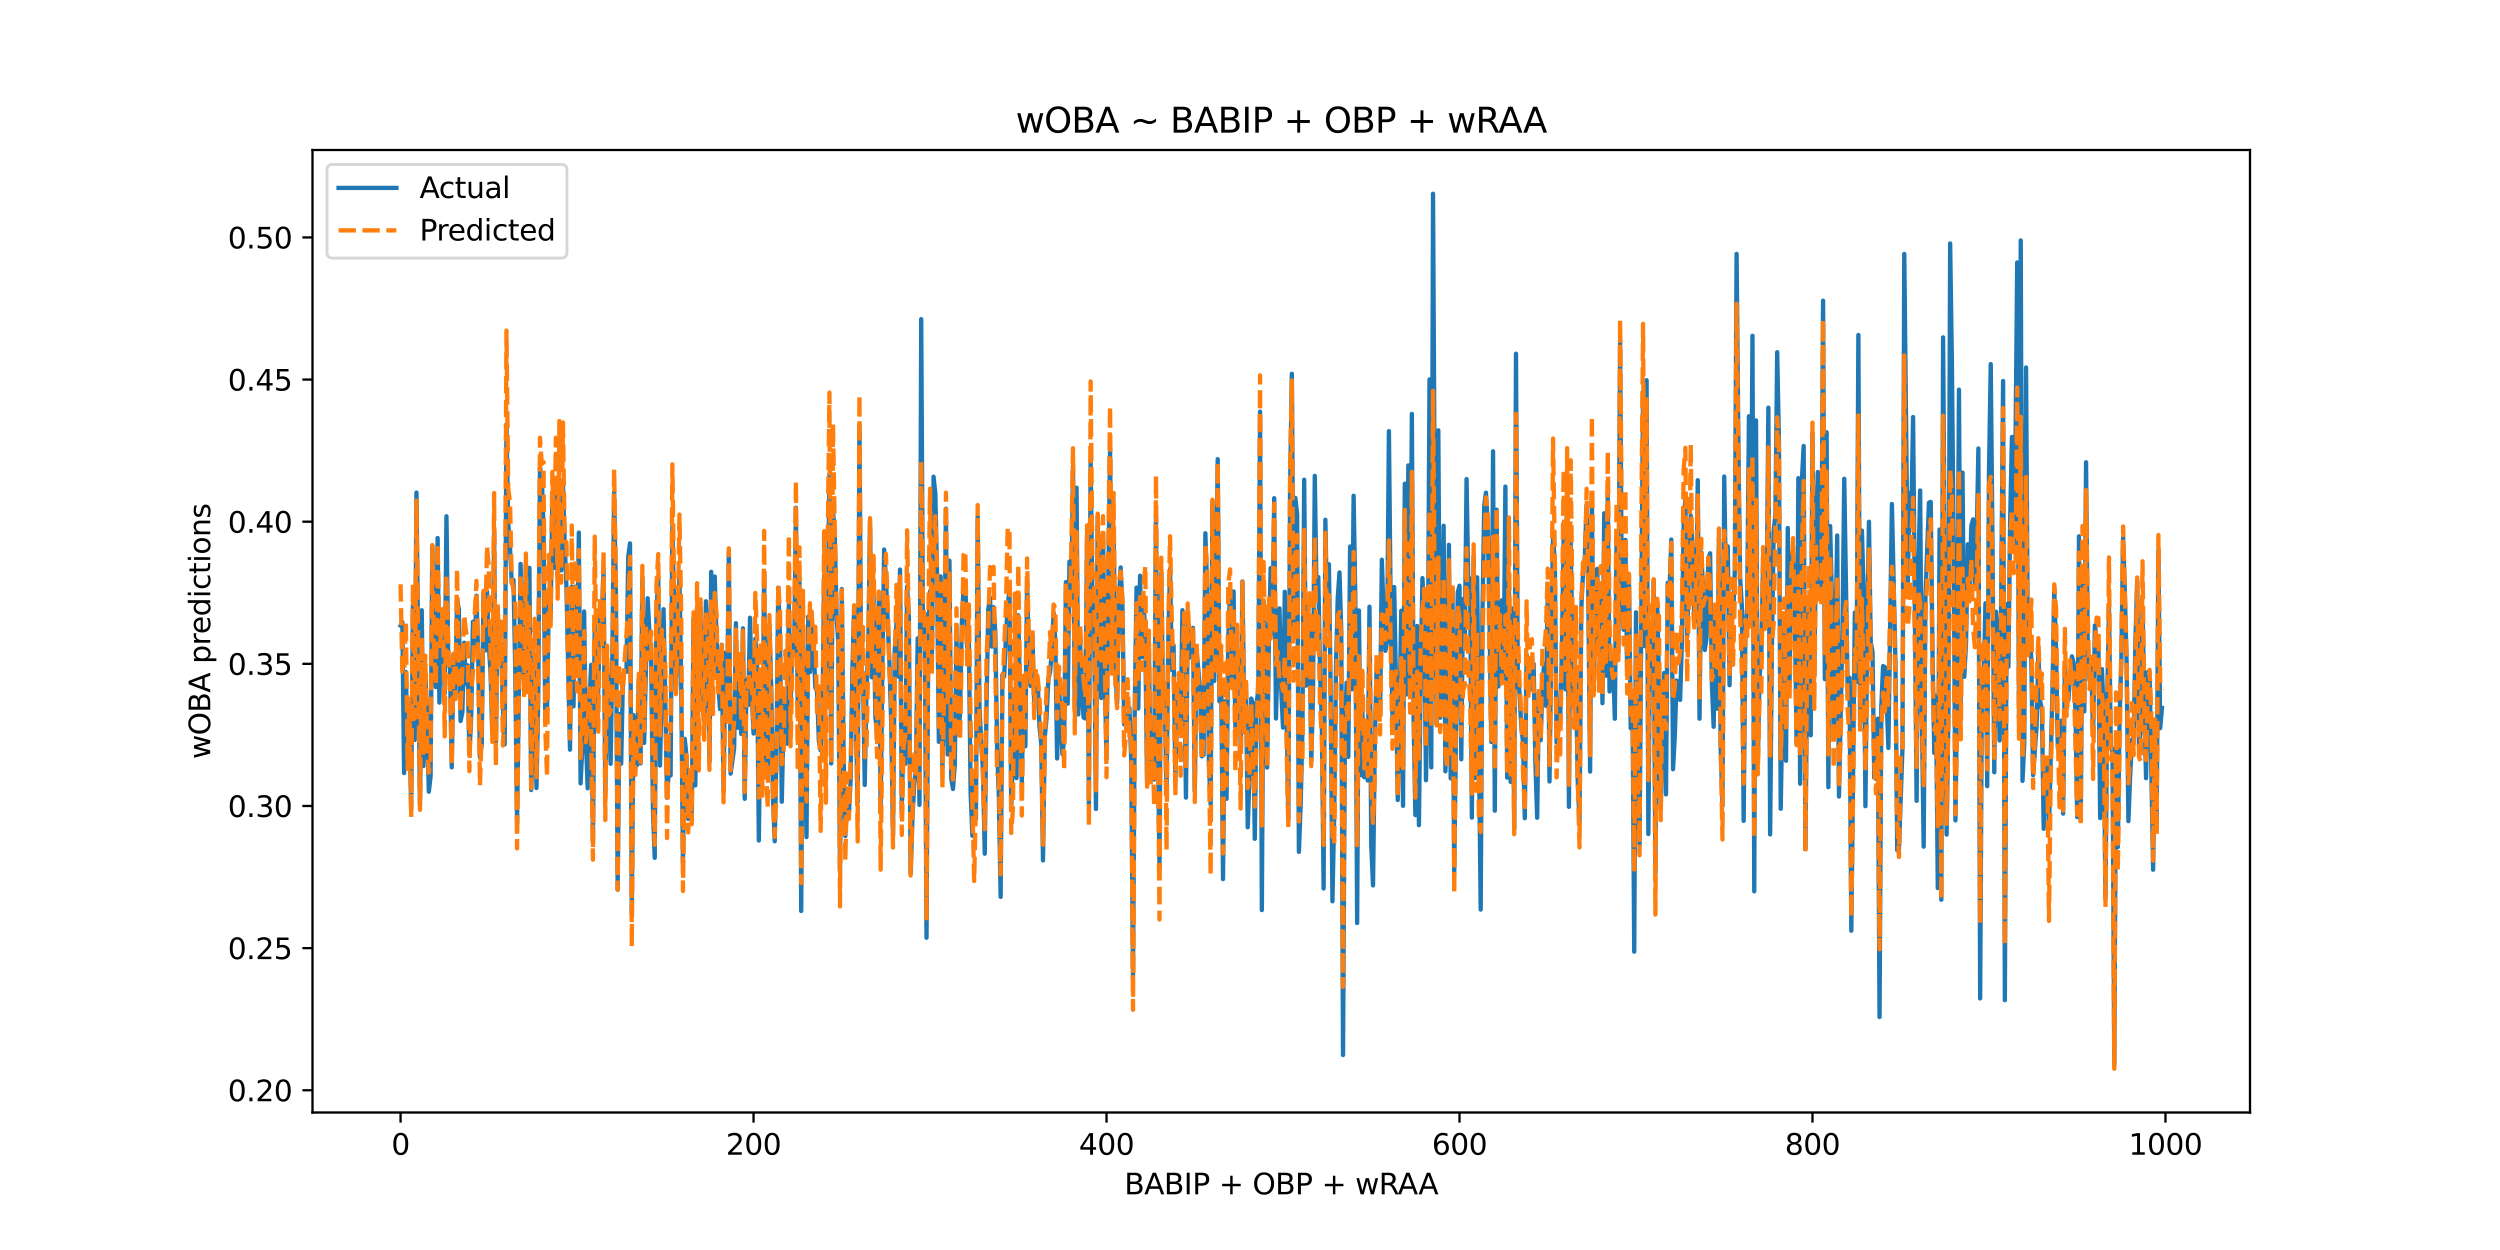 <?xml version="1.0" encoding="utf-8" standalone="no"?>
<!DOCTYPE svg PUBLIC "-//W3C//DTD SVG 1.1//EN"
  "http://www.w3.org/Graphics/SVG/1.1/DTD/svg11.dtd">
<svg xmlns:xlink="http://www.w3.org/1999/xlink" width="864pt" height="432pt" viewBox="0 0 864 432" xmlns="http://www.w3.org/2000/svg" version="1.1">
 <defs>
  <style type="text/css">*{stroke-linejoin: round; stroke-linecap: butt}</style>
 </defs>
 <g id="figure_1">
  <g id="patch_1">
   <path d="M 0 432 
L 864 432 
L 864 0 
L 0 0 
z
" style="fill: #ffffff"/>
  </g>
  <g id="axes_1">
   <g id="patch_2">
    <path d="M 108 384.48 
L 777.6 384.48 
L 777.6 51.84 
L 108 51.84 
z
" style="fill: #ffffff"/>
   </g>
   <g id="PolyCollection_1"/>
   <g id="PolyCollection_2"/>
   <g id="matplotlib.axis_1">
    <g id="xtick_1">
     <g id="line2d_1">
      <defs>
       <path id="m6c27f991ae" d="M 0 0 
L 0 3.5 
" style="stroke: #000000; stroke-width: 0.8"/>
      </defs>
      <g>
       <use xlink:href="#m6c27f991ae" x="138.436" y="384.48" style="stroke: #000000; stroke-width: 0.8"/>
      </g>
     </g>
     <g id="text_1">
      <!-- 0 -->
      <g transform="translate(135.255 399.078) scale(0.1 -0.1)">
       <defs>
        <path id="DejaVuSans-30" d="M 2034 4250 
Q 1547 4250 1301 3770 
Q 1056 3291 1056 2328 
Q 1056 1369 1301 889 
Q 1547 409 2034 409 
Q 2525 409 2770 889 
Q 3016 1369 3016 2328 
Q 3016 3291 2770 3770 
Q 2525 4250 2034 4250 
z
M 2034 4750 
Q 2819 4750 3233 4129 
Q 3647 3509 3647 2328 
Q 3647 1150 3233 529 
Q 2819 -91 2034 -91 
Q 1250 -91 836 529 
Q 422 1150 422 2328 
Q 422 3509 836 4129 
Q 1250 4750 2034 4750 
z
" transform="scale(0.016)"/>
       </defs>
       <use xlink:href="#DejaVuSans-30"/>
      </g>
     </g>
    </g>
    <g id="xtick_2">
     <g id="line2d_2">
      <g>
       <use xlink:href="#m6c27f991ae" x="260.426" y="384.48" style="stroke: #000000; stroke-width: 0.8"/>
      </g>
     </g>
     <g id="text_2">
      <!-- 200 -->
      <g transform="translate(250.882 399.078) scale(0.1 -0.1)">
       <defs>
        <path id="DejaVuSans-32" d="M 1228 531 
L 3431 531 
L 3431 0 
L 469 0 
L 469 531 
Q 828 903 1448 1529 
Q 2069 2156 2228 2338 
Q 2531 2678 2651 2914 
Q 2772 3150 2772 3378 
Q 2772 3750 2511 3984 
Q 2250 4219 1831 4219 
Q 1534 4219 1204 4116 
Q 875 4013 500 3803 
L 500 4441 
Q 881 4594 1212 4672 
Q 1544 4750 1819 4750 
Q 2544 4750 2975 4387 
Q 3406 4025 3406 3419 
Q 3406 3131 3298 2873 
Q 3191 2616 2906 2266 
Q 2828 2175 2409 1742 
Q 1991 1309 1228 531 
z
" transform="scale(0.016)"/>
       </defs>
       <use xlink:href="#DejaVuSans-32"/>
       <use xlink:href="#DejaVuSans-30" x="63.623"/>
       <use xlink:href="#DejaVuSans-30" x="127.246"/>
      </g>
     </g>
    </g>
    <g id="xtick_3">
     <g id="line2d_3">
      <g>
       <use xlink:href="#m6c27f991ae" x="382.415" y="384.48" style="stroke: #000000; stroke-width: 0.8"/>
      </g>
     </g>
     <g id="text_3">
      <!-- 400 -->
      <g transform="translate(372.871 399.078) scale(0.1 -0.1)">
       <defs>
        <path id="DejaVuSans-34" d="M 2419 4116 
L 825 1625 
L 2419 1625 
L 2419 4116 
z
M 2253 4666 
L 3047 4666 
L 3047 1625 
L 3713 1625 
L 3713 1100 
L 3047 1100 
L 3047 0 
L 2419 0 
L 2419 1100 
L 313 1100 
L 313 1709 
L 2253 4666 
z
" transform="scale(0.016)"/>
       </defs>
       <use xlink:href="#DejaVuSans-34"/>
       <use xlink:href="#DejaVuSans-30" x="63.623"/>
       <use xlink:href="#DejaVuSans-30" x="127.246"/>
      </g>
     </g>
    </g>
    <g id="xtick_4">
     <g id="line2d_4">
      <g>
       <use xlink:href="#m6c27f991ae" x="504.405" y="384.48" style="stroke: #000000; stroke-width: 0.8"/>
      </g>
     </g>
     <g id="text_4">
      <!-- 600 -->
      <g transform="translate(494.861 399.078) scale(0.1 -0.1)">
       <defs>
        <path id="DejaVuSans-36" d="M 2113 2584 
Q 1688 2584 1439 2293 
Q 1191 2003 1191 1497 
Q 1191 994 1439 701 
Q 1688 409 2113 409 
Q 2538 409 2786 701 
Q 3034 994 3034 1497 
Q 3034 2003 2786 2293 
Q 2538 2584 2113 2584 
z
M 3366 4563 
L 3366 3988 
Q 3128 4100 2886 4159 
Q 2644 4219 2406 4219 
Q 1781 4219 1451 3797 
Q 1122 3375 1075 2522 
Q 1259 2794 1537 2939 
Q 1816 3084 2150 3084 
Q 2853 3084 3261 2657 
Q 3669 2231 3669 1497 
Q 3669 778 3244 343 
Q 2819 -91 2113 -91 
Q 1303 -91 875 529 
Q 447 1150 447 2328 
Q 447 3434 972 4092 
Q 1497 4750 2381 4750 
Q 2619 4750 2861 4703 
Q 3103 4656 3366 4563 
z
" transform="scale(0.016)"/>
       </defs>
       <use xlink:href="#DejaVuSans-36"/>
       <use xlink:href="#DejaVuSans-30" x="63.623"/>
       <use xlink:href="#DejaVuSans-30" x="127.246"/>
      </g>
     </g>
    </g>
    <g id="xtick_5">
     <g id="line2d_5">
      <g>
       <use xlink:href="#m6c27f991ae" x="626.394" y="384.48" style="stroke: #000000; stroke-width: 0.8"/>
      </g>
     </g>
     <g id="text_5">
      <!-- 800 -->
      <g transform="translate(616.85 399.078) scale(0.1 -0.1)">
       <defs>
        <path id="DejaVuSans-38" d="M 2034 2216 
Q 1584 2216 1326 1975 
Q 1069 1734 1069 1313 
Q 1069 891 1326 650 
Q 1584 409 2034 409 
Q 2484 409 2743 651 
Q 3003 894 3003 1313 
Q 3003 1734 2745 1975 
Q 2488 2216 2034 2216 
z
M 1403 2484 
Q 997 2584 770 2862 
Q 544 3141 544 3541 
Q 544 4100 942 4425 
Q 1341 4750 2034 4750 
Q 2731 4750 3128 4425 
Q 3525 4100 3525 3541 
Q 3525 3141 3298 2862 
Q 3072 2584 2669 2484 
Q 3125 2378 3379 2068 
Q 3634 1759 3634 1313 
Q 3634 634 3220 271 
Q 2806 -91 2034 -91 
Q 1263 -91 848 271 
Q 434 634 434 1313 
Q 434 1759 690 2068 
Q 947 2378 1403 2484 
z
M 1172 3481 
Q 1172 3119 1398 2916 
Q 1625 2713 2034 2713 
Q 2441 2713 2670 2916 
Q 2900 3119 2900 3481 
Q 2900 3844 2670 4047 
Q 2441 4250 2034 4250 
Q 1625 4250 1398 4047 
Q 1172 3844 1172 3481 
z
" transform="scale(0.016)"/>
       </defs>
       <use xlink:href="#DejaVuSans-38"/>
       <use xlink:href="#DejaVuSans-30" x="63.623"/>
       <use xlink:href="#DejaVuSans-30" x="127.246"/>
      </g>
     </g>
    </g>
    <g id="xtick_6">
     <g id="line2d_6">
      <g>
       <use xlink:href="#m6c27f991ae" x="748.384" y="384.48" style="stroke: #000000; stroke-width: 0.8"/>
      </g>
     </g>
     <g id="text_6">
      <!-- 1000 -->
      <g transform="translate(735.659 399.078) scale(0.1 -0.1)">
       <defs>
        <path id="DejaVuSans-31" d="M 794 531 
L 1825 531 
L 1825 4091 
L 703 3866 
L 703 4441 
L 1819 4666 
L 2450 4666 
L 2450 531 
L 3481 531 
L 3481 0 
L 794 0 
L 794 531 
z
" transform="scale(0.016)"/>
       </defs>
       <use xlink:href="#DejaVuSans-31"/>
       <use xlink:href="#DejaVuSans-30" x="63.623"/>
       <use xlink:href="#DejaVuSans-30" x="127.246"/>
       <use xlink:href="#DejaVuSans-30" x="190.869"/>
      </g>
     </g>
    </g>
    <g id="text_7">
     <!-- BABIP + OBP + wRAA -->
     <g transform="translate(388.57 412.757) scale(0.1 -0.1)">
      <defs>
       <path id="DejaVuSans-42" d="M 1259 2228 
L 1259 519 
L 2272 519 
Q 2781 519 3026 730 
Q 3272 941 3272 1375 
Q 3272 1813 3026 2020 
Q 2781 2228 2272 2228 
L 1259 2228 
z
M 1259 4147 
L 1259 2741 
L 2194 2741 
Q 2656 2741 2882 2914 
Q 3109 3088 3109 3444 
Q 3109 3797 2882 3972 
Q 2656 4147 2194 4147 
L 1259 4147 
z
M 628 4666 
L 2241 4666 
Q 2963 4666 3353 4366 
Q 3744 4066 3744 3513 
Q 3744 3084 3544 2831 
Q 3344 2578 2956 2516 
Q 3422 2416 3680 2098 
Q 3938 1781 3938 1306 
Q 3938 681 3513 340 
Q 3088 0 2303 0 
L 628 0 
L 628 4666 
z
" transform="scale(0.016)"/>
       <path id="DejaVuSans-41" d="M 2188 4044 
L 1331 1722 
L 3047 1722 
L 2188 4044 
z
M 1831 4666 
L 2547 4666 
L 4325 0 
L 3669 0 
L 3244 1197 
L 1141 1197 
L 716 0 
L 50 0 
L 1831 4666 
z
" transform="scale(0.016)"/>
       <path id="DejaVuSans-49" d="M 628 4666 
L 1259 4666 
L 1259 0 
L 628 0 
L 628 4666 
z
" transform="scale(0.016)"/>
       <path id="DejaVuSans-50" d="M 1259 4147 
L 1259 2394 
L 2053 2394 
Q 2494 2394 2734 2622 
Q 2975 2850 2975 3272 
Q 2975 3691 2734 3919 
Q 2494 4147 2053 4147 
L 1259 4147 
z
M 628 4666 
L 2053 4666 
Q 2838 4666 3239 4311 
Q 3641 3956 3641 3272 
Q 3641 2581 3239 2228 
Q 2838 1875 2053 1875 
L 1259 1875 
L 1259 0 
L 628 0 
L 628 4666 
z
" transform="scale(0.016)"/>
       <path id="DejaVuSans-20" transform="scale(0.016)"/>
       <path id="DejaVuSans-2b" d="M 2944 4013 
L 2944 2272 
L 4684 2272 
L 4684 1741 
L 2944 1741 
L 2944 0 
L 2419 0 
L 2419 1741 
L 678 1741 
L 678 2272 
L 2419 2272 
L 2419 4013 
L 2944 4013 
z
" transform="scale(0.016)"/>
       <path id="DejaVuSans-4f" d="M 2522 4238 
Q 1834 4238 1429 3725 
Q 1025 3213 1025 2328 
Q 1025 1447 1429 934 
Q 1834 422 2522 422 
Q 3209 422 3611 934 
Q 4013 1447 4013 2328 
Q 4013 3213 3611 3725 
Q 3209 4238 2522 4238 
z
M 2522 4750 
Q 3503 4750 4090 4092 
Q 4678 3434 4678 2328 
Q 4678 1225 4090 567 
Q 3503 -91 2522 -91 
Q 1538 -91 948 565 
Q 359 1222 359 2328 
Q 359 3434 948 4092 
Q 1538 4750 2522 4750 
z
" transform="scale(0.016)"/>
       <path id="DejaVuSans-77" d="M 269 3500 
L 844 3500 
L 1563 769 
L 2278 3500 
L 2956 3500 
L 3675 769 
L 4391 3500 
L 4966 3500 
L 4050 0 
L 3372 0 
L 2619 2869 
L 1863 0 
L 1184 0 
L 269 3500 
z
" transform="scale(0.016)"/>
       <path id="DejaVuSans-52" d="M 2841 2188 
Q 3044 2119 3236 1894 
Q 3428 1669 3622 1275 
L 4263 0 
L 3584 0 
L 2988 1197 
Q 2756 1666 2539 1819 
Q 2322 1972 1947 1972 
L 1259 1972 
L 1259 0 
L 628 0 
L 628 4666 
L 2053 4666 
Q 2853 4666 3247 4331 
Q 3641 3997 3641 3322 
Q 3641 2881 3436 2590 
Q 3231 2300 2841 2188 
z
M 1259 4147 
L 1259 2491 
L 2053 2491 
Q 2509 2491 2742 2702 
Q 2975 2913 2975 3322 
Q 2975 3731 2742 3939 
Q 2509 4147 2053 4147 
L 1259 4147 
z
" transform="scale(0.016)"/>
      </defs>
      <use xlink:href="#DejaVuSans-42"/>
      <use xlink:href="#DejaVuSans-41" x="68.604"/>
      <use xlink:href="#DejaVuSans-42" x="137.012"/>
      <use xlink:href="#DejaVuSans-49" x="205.615"/>
      <use xlink:href="#DejaVuSans-50" x="235.107"/>
      <use xlink:href="#DejaVuSans-20" x="295.41"/>
      <use xlink:href="#DejaVuSans-2b" x="327.197"/>
      <use xlink:href="#DejaVuSans-20" x="410.986"/>
      <use xlink:href="#DejaVuSans-4f" x="442.773"/>
      <use xlink:href="#DejaVuSans-42" x="521.484"/>
      <use xlink:href="#DejaVuSans-50" x="590.088"/>
      <use xlink:href="#DejaVuSans-20" x="650.391"/>
      <use xlink:href="#DejaVuSans-2b" x="682.178"/>
      <use xlink:href="#DejaVuSans-20" x="765.967"/>
      <use xlink:href="#DejaVuSans-77" x="797.754"/>
      <use xlink:href="#DejaVuSans-52" x="879.541"/>
      <use xlink:href="#DejaVuSans-41" x="945.023"/>
      <use xlink:href="#DejaVuSans-41" x="1016.182"/>
     </g>
    </g>
   </g>
   <g id="matplotlib.axis_2">
    <g id="ytick_1">
     <g id="line2d_7">
      <defs>
       <path id="m21b40db213" d="M 0 0 
L -3.5 0 
" style="stroke: #000000; stroke-width: 0.8"/>
      </defs>
      <g>
       <use xlink:href="#m21b40db213" x="108" y="376.794" style="stroke: #000000; stroke-width: 0.8"/>
      </g>
     </g>
     <g id="text_8">
      <!-- 0.20 -->
      <g transform="translate(78.734 380.593) scale(0.1 -0.1)">
       <defs>
        <path id="DejaVuSans-2e" d="M 684 794 
L 1344 794 
L 1344 0 
L 684 0 
L 684 794 
z
" transform="scale(0.016)"/>
       </defs>
       <use xlink:href="#DejaVuSans-30"/>
       <use xlink:href="#DejaVuSans-2e" x="63.623"/>
       <use xlink:href="#DejaVuSans-32" x="95.41"/>
       <use xlink:href="#DejaVuSans-30" x="159.033"/>
      </g>
     </g>
    </g>
    <g id="ytick_2">
     <g id="line2d_8">
      <g>
       <use xlink:href="#m21b40db213" x="108" y="327.672" style="stroke: #000000; stroke-width: 0.8"/>
      </g>
     </g>
     <g id="text_9">
      <!-- 0.25 -->
      <g transform="translate(78.734 331.471) scale(0.1 -0.1)">
       <defs>
        <path id="DejaVuSans-35" d="M 691 4666 
L 3169 4666 
L 3169 4134 
L 1269 4134 
L 1269 2991 
Q 1406 3038 1543 3061 
Q 1681 3084 1819 3084 
Q 2600 3084 3056 2656 
Q 3513 2228 3513 1497 
Q 3513 744 3044 326 
Q 2575 -91 1722 -91 
Q 1428 -91 1123 -41 
Q 819 9 494 109 
L 494 744 
Q 775 591 1075 516 
Q 1375 441 1709 441 
Q 2250 441 2565 725 
Q 2881 1009 2881 1497 
Q 2881 1984 2565 2268 
Q 2250 2553 1709 2553 
Q 1456 2553 1204 2497 
Q 953 2441 691 2322 
L 691 4666 
z
" transform="scale(0.016)"/>
       </defs>
       <use xlink:href="#DejaVuSans-30"/>
       <use xlink:href="#DejaVuSans-2e" x="63.623"/>
       <use xlink:href="#DejaVuSans-32" x="95.41"/>
       <use xlink:href="#DejaVuSans-35" x="159.033"/>
      </g>
     </g>
    </g>
    <g id="ytick_3">
     <g id="line2d_9">
      <g>
       <use xlink:href="#m21b40db213" x="108" y="278.55" style="stroke: #000000; stroke-width: 0.8"/>
      </g>
     </g>
     <g id="text_10">
      <!-- 0.30 -->
      <g transform="translate(78.734 282.349) scale(0.1 -0.1)">
       <defs>
        <path id="DejaVuSans-33" d="M 2597 2516 
Q 3050 2419 3304 2112 
Q 3559 1806 3559 1356 
Q 3559 666 3084 287 
Q 2609 -91 1734 -91 
Q 1441 -91 1130 -33 
Q 819 25 488 141 
L 488 750 
Q 750 597 1062 519 
Q 1375 441 1716 441 
Q 2309 441 2620 675 
Q 2931 909 2931 1356 
Q 2931 1769 2642 2001 
Q 2353 2234 1838 2234 
L 1294 2234 
L 1294 2753 
L 1863 2753 
Q 2328 2753 2575 2939 
Q 2822 3125 2822 3475 
Q 2822 3834 2567 4026 
Q 2313 4219 1838 4219 
Q 1578 4219 1281 4162 
Q 984 4106 628 3988 
L 628 4550 
Q 988 4650 1302 4700 
Q 1616 4750 1894 4750 
Q 2613 4750 3031 4423 
Q 3450 4097 3450 3541 
Q 3450 3153 3228 2886 
Q 3006 2619 2597 2516 
z
" transform="scale(0.016)"/>
       </defs>
       <use xlink:href="#DejaVuSans-30"/>
       <use xlink:href="#DejaVuSans-2e" x="63.623"/>
       <use xlink:href="#DejaVuSans-33" x="95.41"/>
       <use xlink:href="#DejaVuSans-30" x="159.033"/>
      </g>
     </g>
    </g>
    <g id="ytick_4">
     <g id="line2d_10">
      <g>
       <use xlink:href="#m21b40db213" x="108" y="229.428" style="stroke: #000000; stroke-width: 0.8"/>
      </g>
     </g>
     <g id="text_11">
      <!-- 0.35 -->
      <g transform="translate(78.734 233.228) scale(0.1 -0.1)">
       <use xlink:href="#DejaVuSans-30"/>
       <use xlink:href="#DejaVuSans-2e" x="63.623"/>
       <use xlink:href="#DejaVuSans-33" x="95.41"/>
       <use xlink:href="#DejaVuSans-35" x="159.033"/>
      </g>
     </g>
    </g>
    <g id="ytick_5">
     <g id="line2d_11">
      <g>
       <use xlink:href="#m21b40db213" x="108" y="180.307" style="stroke: #000000; stroke-width: 0.8"/>
      </g>
     </g>
     <g id="text_12">
      <!-- 0.40 -->
      <g transform="translate(78.734 184.106) scale(0.1 -0.1)">
       <use xlink:href="#DejaVuSans-30"/>
       <use xlink:href="#DejaVuSans-2e" x="63.623"/>
       <use xlink:href="#DejaVuSans-34" x="95.41"/>
       <use xlink:href="#DejaVuSans-30" x="159.033"/>
      </g>
     </g>
    </g>
    <g id="ytick_6">
     <g id="line2d_12">
      <g>
       <use xlink:href="#m21b40db213" x="108" y="131.185" style="stroke: #000000; stroke-width: 0.8"/>
      </g>
     </g>
     <g id="text_13">
      <!-- 0.45 -->
      <g transform="translate(78.734 134.984) scale(0.1 -0.1)">
       <use xlink:href="#DejaVuSans-30"/>
       <use xlink:href="#DejaVuSans-2e" x="63.623"/>
       <use xlink:href="#DejaVuSans-34" x="95.41"/>
       <use xlink:href="#DejaVuSans-35" x="159.033"/>
      </g>
     </g>
    </g>
    <g id="ytick_7">
     <g id="line2d_13">
      <g>
       <use xlink:href="#m21b40db213" x="108" y="82.063" style="stroke: #000000; stroke-width: 0.8"/>
      </g>
     </g>
     <g id="text_14">
      <!-- 0.50 -->
      <g transform="translate(78.734 85.862) scale(0.1 -0.1)">
       <use xlink:href="#DejaVuSans-30"/>
       <use xlink:href="#DejaVuSans-2e" x="63.623"/>
       <use xlink:href="#DejaVuSans-35" x="95.41"/>
       <use xlink:href="#DejaVuSans-30" x="159.033"/>
      </g>
     </g>
    </g>
    <g id="text_15">
     <!-- wOBA predictions -->
     <g transform="translate(72.655 262.313) rotate(-90) scale(0.1 -0.1)">
      <defs>
       <path id="DejaVuSans-70" d="M 1159 525 
L 1159 -1331 
L 581 -1331 
L 581 3500 
L 1159 3500 
L 1159 2969 
Q 1341 3281 1617 3432 
Q 1894 3584 2278 3584 
Q 2916 3584 3314 3078 
Q 3713 2572 3713 1747 
Q 3713 922 3314 415 
Q 2916 -91 2278 -91 
Q 1894 -91 1617 61 
Q 1341 213 1159 525 
z
M 3116 1747 
Q 3116 2381 2855 2742 
Q 2594 3103 2138 3103 
Q 1681 3103 1420 2742 
Q 1159 2381 1159 1747 
Q 1159 1113 1420 752 
Q 1681 391 2138 391 
Q 2594 391 2855 752 
Q 3116 1113 3116 1747 
z
" transform="scale(0.016)"/>
       <path id="DejaVuSans-72" d="M 2631 2963 
Q 2534 3019 2420 3045 
Q 2306 3072 2169 3072 
Q 1681 3072 1420 2755 
Q 1159 2438 1159 1844 
L 1159 0 
L 581 0 
L 581 3500 
L 1159 3500 
L 1159 2956 
Q 1341 3275 1631 3429 
Q 1922 3584 2338 3584 
Q 2397 3584 2469 3576 
Q 2541 3569 2628 3553 
L 2631 2963 
z
" transform="scale(0.016)"/>
       <path id="DejaVuSans-65" d="M 3597 1894 
L 3597 1613 
L 953 1613 
Q 991 1019 1311 708 
Q 1631 397 2203 397 
Q 2534 397 2845 478 
Q 3156 559 3463 722 
L 3463 178 
Q 3153 47 2828 -22 
Q 2503 -91 2169 -91 
Q 1331 -91 842 396 
Q 353 884 353 1716 
Q 353 2575 817 3079 
Q 1281 3584 2069 3584 
Q 2775 3584 3186 3129 
Q 3597 2675 3597 1894 
z
M 3022 2063 
Q 3016 2534 2758 2815 
Q 2500 3097 2075 3097 
Q 1594 3097 1305 2825 
Q 1016 2553 972 2059 
L 3022 2063 
z
" transform="scale(0.016)"/>
       <path id="DejaVuSans-64" d="M 2906 2969 
L 2906 4863 
L 3481 4863 
L 3481 0 
L 2906 0 
L 2906 525 
Q 2725 213 2448 61 
Q 2172 -91 1784 -91 
Q 1150 -91 751 415 
Q 353 922 353 1747 
Q 353 2572 751 3078 
Q 1150 3584 1784 3584 
Q 2172 3584 2448 3432 
Q 2725 3281 2906 2969 
z
M 947 1747 
Q 947 1113 1208 752 
Q 1469 391 1925 391 
Q 2381 391 2643 752 
Q 2906 1113 2906 1747 
Q 2906 2381 2643 2742 
Q 2381 3103 1925 3103 
Q 1469 3103 1208 2742 
Q 947 2381 947 1747 
z
" transform="scale(0.016)"/>
       <path id="DejaVuSans-69" d="M 603 3500 
L 1178 3500 
L 1178 0 
L 603 0 
L 603 3500 
z
M 603 4863 
L 1178 4863 
L 1178 4134 
L 603 4134 
L 603 4863 
z
" transform="scale(0.016)"/>
       <path id="DejaVuSans-63" d="M 3122 3366 
L 3122 2828 
Q 2878 2963 2633 3030 
Q 2388 3097 2138 3097 
Q 1578 3097 1268 2742 
Q 959 2388 959 1747 
Q 959 1106 1268 751 
Q 1578 397 2138 397 
Q 2388 397 2633 464 
Q 2878 531 3122 666 
L 3122 134 
Q 2881 22 2623 -34 
Q 2366 -91 2075 -91 
Q 1284 -91 818 406 
Q 353 903 353 1747 
Q 353 2603 823 3093 
Q 1294 3584 2113 3584 
Q 2378 3584 2631 3529 
Q 2884 3475 3122 3366 
z
" transform="scale(0.016)"/>
       <path id="DejaVuSans-74" d="M 1172 4494 
L 1172 3500 
L 2356 3500 
L 2356 3053 
L 1172 3053 
L 1172 1153 
Q 1172 725 1289 603 
Q 1406 481 1766 481 
L 2356 481 
L 2356 0 
L 1766 0 
Q 1100 0 847 248 
Q 594 497 594 1153 
L 594 3053 
L 172 3053 
L 172 3500 
L 594 3500 
L 594 4494 
L 1172 4494 
z
" transform="scale(0.016)"/>
       <path id="DejaVuSans-6f" d="M 1959 3097 
Q 1497 3097 1228 2736 
Q 959 2375 959 1747 
Q 959 1119 1226 758 
Q 1494 397 1959 397 
Q 2419 397 2687 759 
Q 2956 1122 2956 1747 
Q 2956 2369 2687 2733 
Q 2419 3097 1959 3097 
z
M 1959 3584 
Q 2709 3584 3137 3096 
Q 3566 2609 3566 1747 
Q 3566 888 3137 398 
Q 2709 -91 1959 -91 
Q 1206 -91 779 398 
Q 353 888 353 1747 
Q 353 2609 779 3096 
Q 1206 3584 1959 3584 
z
" transform="scale(0.016)"/>
       <path id="DejaVuSans-6e" d="M 3513 2113 
L 3513 0 
L 2938 0 
L 2938 2094 
Q 2938 2591 2744 2837 
Q 2550 3084 2163 3084 
Q 1697 3084 1428 2787 
Q 1159 2491 1159 1978 
L 1159 0 
L 581 0 
L 581 3500 
L 1159 3500 
L 1159 2956 
Q 1366 3272 1645 3428 
Q 1925 3584 2291 3584 
Q 2894 3584 3203 3211 
Q 3513 2838 3513 2113 
z
" transform="scale(0.016)"/>
       <path id="DejaVuSans-73" d="M 2834 3397 
L 2834 2853 
Q 2591 2978 2328 3040 
Q 2066 3103 1784 3103 
Q 1356 3103 1142 2972 
Q 928 2841 928 2578 
Q 928 2378 1081 2264 
Q 1234 2150 1697 2047 
L 1894 2003 
Q 2506 1872 2764 1633 
Q 3022 1394 3022 966 
Q 3022 478 2636 193 
Q 2250 -91 1575 -91 
Q 1294 -91 989 -36 
Q 684 19 347 128 
L 347 722 
Q 666 556 975 473 
Q 1284 391 1588 391 
Q 1994 391 2212 530 
Q 2431 669 2431 922 
Q 2431 1156 2273 1281 
Q 2116 1406 1581 1522 
L 1381 1569 
Q 847 1681 609 1914 
Q 372 2147 372 2553 
Q 372 3047 722 3315 
Q 1072 3584 1716 3584 
Q 2034 3584 2315 3537 
Q 2597 3491 2834 3397 
z
" transform="scale(0.016)"/>
      </defs>
      <use xlink:href="#DejaVuSans-77"/>
      <use xlink:href="#DejaVuSans-4f" x="81.787"/>
      <use xlink:href="#DejaVuSans-42" x="160.498"/>
      <use xlink:href="#DejaVuSans-41" x="229.102"/>
      <use xlink:href="#DejaVuSans-20" x="297.51"/>
      <use xlink:href="#DejaVuSans-70" x="329.297"/>
      <use xlink:href="#DejaVuSans-72" x="392.773"/>
      <use xlink:href="#DejaVuSans-65" x="431.637"/>
      <use xlink:href="#DejaVuSans-64" x="493.16"/>
      <use xlink:href="#DejaVuSans-69" x="556.637"/>
      <use xlink:href="#DejaVuSans-63" x="584.42"/>
      <use xlink:href="#DejaVuSans-74" x="639.4"/>
      <use xlink:href="#DejaVuSans-69" x="678.609"/>
      <use xlink:href="#DejaVuSans-6f" x="706.393"/>
      <use xlink:href="#DejaVuSans-6e" x="767.574"/>
      <use xlink:href="#DejaVuSans-73" x="830.953"/>
     </g>
    </g>
   </g>
   <g id="line2d_14">
    <path d="M 138.436 216.194 
L 139.046 215.001 
L 139.656 267.166 
L 140.266 232.248 
L 140.876 259.443 
L 141.486 245.537 
L 142.096 279.496 
L 142.706 209.001 
L 143.316 255.731 
L 143.926 170.24 
L 145.146 278.261 
L 145.756 210.903 
L 146.366 264.73 
L 146.976 232.625 
L 147.586 246.885 
L 148.196 273.612 
L 148.805 268.426 
L 149.415 188.953 
L 150.025 229.076 
L 150.635 237.433 
L 151.245 185.933 
L 151.855 242.808 
L 152.465 213.488 
L 153.075 215.859 
L 153.685 239.668 
L 154.295 178.423 
L 154.905 228.12 
L 155.515 230.251 
L 156.125 265.194 
L 156.735 225.993 
L 157.345 241.152 
L 157.955 207.356 
L 158.565 210.43 
L 159.175 249.177 
L 159.785 246.216 
L 160.394 222.128 
L 161.004 236.383 
L 161.614 229.94 
L 162.224 260.835 
L 162.834 247.959 
L 163.444 214.873 
L 164.054 223.336 
L 164.664 205.881 
L 165.274 226.912 
L 165.884 261.804 
L 166.494 257.075 
L 167.104 204.893 
L 167.714 224.815 
L 168.324 204.336 
L 168.934 222.922 
L 169.544 232.572 
L 170.154 253.599 
L 170.764 183.734 
L 171.374 257.246 
L 171.983 210.225 
L 172.593 228.476 
L 173.203 222.484 
L 173.813 244.508 
L 174.423 257.231 
L 175.033 146.701 
L 175.643 180.728 
L 176.253 189.135 
L 176.863 201.447 
L 177.473 200.466 
L 178.083 232.621 
L 178.693 284.427 
L 179.913 194.89 
L 180.523 225.383 
L 181.133 235.908 
L 181.743 195.132 
L 182.353 231.832 
L 182.963 196.256 
L 183.572 273.037 
L 184.182 255.949 
L 184.792 226.266 
L 185.402 272.324 
L 186.012 241.603 
L 186.622 161.512 
L 187.232 164.869 
L 187.842 182.308 
L 188.452 249.615 
L 189.062 245.163 
L 189.672 206.84 
L 190.282 213.438 
L 190.892 173.051 
L 191.502 196.256 
L 192.112 166.49 
L 192.722 198.885 
L 193.332 168.177 
L 193.942 197.121 
L 194.552 166.467 
L 195.161 187.966 
L 195.771 203.226 
L 196.991 259.089 
L 197.601 202.714 
L 198.211 244.107 
L 198.821 202.756 
L 199.431 229.55 
L 200.041 184.056 
L 200.651 270.728 
L 201.261 258.048 
L 201.871 211.333 
L 202.481 255.137 
L 203.091 272.444 
L 203.701 243.072 
L 204.311 229.765 
L 204.921 291.278 
L 205.531 216.059 
L 206.14 251.126 
L 206.75 238.694 
L 207.36 212.623 
L 207.97 214.634 
L 208.58 196.961 
L 209.19 274.38 
L 209.8 232.192 
L 210.41 235.81 
L 211.02 263.961 
L 211.63 226.551 
L 212.24 169.911 
L 212.85 204.843 
L 213.46 307.444 
L 214.07 246.794 
L 214.68 263.941 
L 215.29 233.687 
L 215.9 231.703 
L 216.51 232.196 
L 217.12 192.381 
L 217.729 187.8 
L 218.339 315.61 
L 218.949 247.125 
L 219.559 251.85 
L 220.169 264.413 
L 220.779 234.89 
L 221.389 263.828 
L 221.999 199.565 
L 222.609 256.741 
L 223.829 206.762 
L 224.439 218.744 
L 225.049 226.529 
L 225.659 280.091 
L 226.269 296.47 
L 226.879 212.129 
L 227.489 199.344 
L 228.099 264.569 
L 229.318 210.546 
L 230.538 275.699 
L 231.148 265.739 
L 231.758 267.988 
L 232.368 181.768 
L 233.588 238.633 
L 234.198 222.714 
L 234.808 199.002 
L 235.418 235.162 
L 236.028 298.246 
L 236.638 255.338 
L 237.248 261.35 
L 237.858 283.044 
L 238.468 278.582 
L 239.078 281.372 
L 239.688 213.749 
L 240.298 271.42 
L 240.907 221.818 
L 241.517 243.051 
L 242.127 212.215 
L 242.737 242.354 
L 243.347 249.055 
L 243.957 207.794 
L 244.567 223.34 
L 245.177 263.302 
L 245.787 197.62 
L 246.397 232.182 
L 247.007 199.247 
L 247.617 220.277 
L 248.227 236.298 
L 248.837 245.066 
L 249.447 222.835 
L 250.057 273.233 
L 250.667 225.595 
L 251.277 245.755 
L 251.887 190.867 
L 252.496 267.365 
L 253.716 258.607 
L 254.326 215.372 
L 254.936 251.53 
L 255.546 234.812 
L 256.156 253.631 
L 256.766 217.156 
L 257.376 276.066 
L 257.986 234.845 
L 258.596 243.665 
L 259.206 213.494 
L 259.816 239.235 
L 260.426 253.496 
L 261.036 220.789 
L 261.646 229.218 
L 262.256 290.478 
L 262.866 238.822 
L 263.476 266.218 
L 264.085 197.523 
L 264.695 263.886 
L 265.305 267.988 
L 265.915 216.384 
L 266.525 237.105 
L 267.135 275.945 
L 267.745 290.724 
L 268.355 259.348 
L 268.965 203.103 
L 269.575 220.14 
L 270.185 277.087 
L 270.795 247.9 
L 271.405 238.236 
L 272.015 257.03 
L 272.625 208.682 
L 273.235 245.065 
L 273.845 220.035 
L 274.455 226.314 
L 275.065 175.471 
L 275.674 242.969 
L 276.284 199.972 
L 276.894 314.833 
L 277.504 219.43 
L 278.724 289.29 
L 279.334 213.099 
L 279.944 232.242 
L 280.554 214.785 
L 281.164 223.215 
L 281.774 237.585 
L 282.384 238.872 
L 282.994 256.174 
L 283.604 259.269 
L 284.214 250.966 
L 284.824 198.668 
L 285.434 244.787 
L 286.044 215.958 
L 286.654 163.841 
L 287.263 263.851 
L 287.873 176.382 
L 288.483 184.184 
L 289.093 212.04 
L 289.703 222.07 
L 290.313 300.664 
L 290.923 203.577 
L 291.533 259.908 
L 292.143 288.936 
L 292.753 277.522 
L 293.363 281.613 
L 293.973 269.559 
L 294.583 231.603 
L 295.193 209.863 
L 295.803 249.522 
L 296.413 277.316 
L 297.023 147.123 
L 297.633 237.172 
L 298.243 232.54 
L 298.852 271.281 
L 299.462 238.033 
L 300.072 224.672 
L 300.682 180.297 
L 301.292 234.066 
L 301.902 205.981 
L 302.512 247.646 
L 303.122 253.54 
L 303.732 205.326 
L 304.342 280.303 
L 304.952 229.395 
L 305.562 189.91 
L 306.172 199.78 
L 307.392 229.154 
L 308.002 250.093 
L 308.612 288.583 
L 309.222 224.591 
L 309.832 215.298 
L 310.441 233.8 
L 311.051 196.846 
L 311.661 280.201 
L 312.271 249.599 
L 312.881 263.946 
L 313.491 202.655 
L 314.101 213.245 
L 314.711 301.811 
L 315.321 283.218 
L 315.931 271.406 
L 316.541 266.184 
L 317.151 220.624 
L 317.761 278.177 
L 318.371 110.287 
L 318.981 220.829 
L 319.591 211.969 
L 320.201 324.088 
L 320.811 219.528 
L 321.421 204.313 
L 322.03 229.29 
L 322.64 164.744 
L 323.25 170.526 
L 323.86 199.298 
L 324.47 256.371 
L 325.08 199.207 
L 325.69 265.718 
L 326.3 241.497 
L 326.91 175.818 
L 327.52 260.75 
L 328.13 193.768 
L 328.74 269.007 
L 329.35 272.677 
L 329.96 264.529 
L 330.57 218.898 
L 331.18 253.664 
L 331.79 246.724 
L 332.4 215.929 
L 333.01 202.628 
L 333.619 200.909 
L 334.229 223.75 
L 334.839 221.927 
L 335.449 274.225 
L 336.059 288.834 
L 336.669 271.633 
L 337.279 282.984 
L 337.889 178.566 
L 338.499 244.201 
L 339.109 256.689 
L 339.719 266.316 
L 340.329 295.036 
L 340.939 243.39 
L 341.549 210.529 
L 342.159 206.579 
L 342.769 223.468 
L 343.379 209.815 
L 343.989 218.814 
L 344.599 258.227 
L 345.208 275.494 
L 345.818 309.957 
L 346.428 233.21 
L 347.038 233.818 
L 347.648 219.894 
L 348.258 209.466 
L 348.868 203.761 
L 349.478 279.168 
L 350.698 240.369 
L 351.308 268.909 
L 351.918 212.638 
L 353.138 270.816 
L 353.748 237.648 
L 354.358 257.93 
L 354.968 200.607 
L 355.578 227.635 
L 356.188 237.083 
L 356.797 219.267 
L 357.407 242.374 
L 358.017 239.98 
L 358.627 235.854 
L 359.237 251.036 
L 359.847 256.78 
L 360.457 297.352 
L 361.067 254.834 
L 361.677 248.165 
L 362.287 234.917 
L 362.897 232.15 
L 363.507 225.761 
L 364.117 211.913 
L 364.727 221.765 
L 365.337 262.134 
L 365.947 235.96 
L 367.167 260.645 
L 367.776 255.577 
L 368.386 201.161 
L 368.996 243.204 
L 369.606 194.086 
L 370.216 208.042 
L 370.826 161.28 
L 371.436 245.055 
L 372.046 168.555 
L 372.656 246.894 
L 373.266 220.883 
L 373.876 239.398 
L 374.486 247.969 
L 375.096 248.306 
L 375.706 183.425 
L 376.316 278.228 
L 376.926 159.017 
L 377.536 207.354 
L 378.146 215.661 
L 378.756 279.576 
L 379.365 178.533 
L 379.975 216.162 
L 380.585 241.262 
L 381.195 184.55 
L 381.805 233.07 
L 382.415 262.354 
L 383.025 201.643 
L 383.635 155.131 
L 384.245 219.574 
L 384.855 182.171 
L 385.465 230.628 
L 386.075 243.206 
L 386.685 207.736 
L 387.295 196.101 
L 387.905 209.219 
L 388.515 250.314 
L 389.125 247.31 
L 389.735 248.336 
L 390.345 244.678 
L 390.954 263.097 
L 391.564 338.252 
L 392.174 244.226 
L 392.784 203.085 
L 393.394 244.864 
L 394.004 198.966 
L 394.614 227.074 
L 395.224 206.327 
L 395.834 222.393 
L 396.444 271.25 
L 397.054 224.265 
L 397.664 267.74 
L 398.274 251.977 
L 398.884 269.425 
L 399.494 178.215 
L 400.104 248.784 
L 400.714 299.851 
L 401.324 198.217 
L 401.934 241.734 
L 402.543 241.867 
L 403.153 272.649 
L 403.763 221.089 
L 404.373 196.658 
L 404.983 231.515 
L 405.593 222.998 
L 406.203 269.721 
L 406.813 242.586 
L 407.423 250.587 
L 408.033 250.917 
L 408.643 210.886 
L 409.253 228.227 
L 409.863 275.654 
L 410.473 215.212 
L 411.083 227.259 
L 411.693 225.813 
L 412.303 216.978 
L 412.913 273.409 
L 413.523 225.259 
L 414.132 231.257 
L 414.742 238.577 
L 415.352 261.381 
L 415.962 260.872 
L 416.572 184.297 
L 417.182 202.905 
L 417.792 264.105 
L 418.402 278.027 
L 419.012 173.397 
L 419.622 235.366 
L 420.232 208.287 
L 420.842 158.708 
L 421.452 242.438 
L 422.062 236.193 
L 422.672 303.827 
L 423.282 242.334 
L 423.892 276.072 
L 424.502 220.385 
L 425.112 204.273 
L 425.721 234.676 
L 426.331 204.392 
L 426.941 251.326 
L 427.551 228.803 
L 428.161 226.352 
L 428.771 257.418 
L 429.381 200.956 
L 429.991 245.366 
L 430.601 235.881 
L 431.211 285.903 
L 431.821 269.037 
L 432.431 241.433 
L 433.041 243.334 
L 433.651 289.888 
L 434.261 243.343 
L 434.871 238.288 
L 435.481 142.26 
L 436.091 314.518 
L 436.701 207.885 
L 437.31 220.63 
L 437.92 265.252 
L 438.53 221.366 
L 439.14 196.335 
L 439.75 219.187 
L 440.36 172.178 
L 440.97 248.327 
L 441.58 225.599 
L 442.19 210.256 
L 442.8 238.428 
L 443.41 251.466 
L 444.02 204.527 
L 445.24 283.272 
L 445.85 170.145 
L 446.46 129.168 
L 447.07 218.502 
L 447.68 172.093 
L 448.29 177.79 
L 448.899 294.399 
L 449.509 277.915 
L 450.119 252.095 
L 450.729 165.79 
L 451.339 236.979 
L 451.949 212.495 
L 452.559 212.624 
L 453.169 263.093 
L 453.779 240.258 
L 454.389 164.451 
L 454.999 204.576 
L 455.609 199.47 
L 456.219 233.277 
L 456.829 249.277 
L 457.439 307.066 
L 458.049 179.628 
L 458.659 213.716 
L 459.269 195.015 
L 459.879 238.923 
L 460.488 311.487 
L 461.098 281.43 
L 461.708 230.956 
L 462.318 206.698 
L 462.928 197.837 
L 463.538 217.915 
L 464.148 364.605 
L 464.758 259.084 
L 465.368 235.962 
L 465.978 261.568 
L 466.588 188.864 
L 467.198 238.219 
L 467.808 171.323 
L 468.418 208.016 
L 469.028 318.99 
L 469.638 210.989 
L 470.248 267.911 
L 470.858 246.248 
L 471.468 268.613 
L 472.077 254.522 
L 472.687 269.735 
L 473.297 209.69 
L 473.907 292.011 
L 474.517 305.986 
L 475.127 257.668 
L 475.737 231.124 
L 476.347 240.433 
L 476.957 247.39 
L 477.567 193.441 
L 478.177 212.786 
L 478.787 224.916 
L 479.397 221.479 
L 480.007 148.999 
L 480.617 210.205 
L 481.227 247.768 
L 481.837 202.878 
L 482.447 236.178 
L 483.057 276.483 
L 483.666 248.346 
L 484.276 211.057 
L 484.886 278.487 
L 485.496 167.168 
L 486.106 240.01 
L 486.716 160.84 
L 487.326 234.634 
L 487.936 143.056 
L 488.546 248.604 
L 489.156 281.693 
L 489.766 216.344 
L 490.376 285.18 
L 490.986 233.497 
L 491.596 199.797 
L 492.206 211.461 
L 492.816 269.66 
L 493.426 238.726 
L 494.036 131.131 
L 494.646 265.201 
L 495.255 66.96 
L 495.865 181.775 
L 496.475 250.175 
L 497.085 148.728 
L 497.695 248.034 
L 498.305 232.751 
L 498.915 181.699 
L 499.525 266.56 
L 500.135 251.927 
L 500.745 188.29 
L 501.355 268.998 
L 501.965 203.562 
L 502.575 301.789 
L 503.795 204.779 
L 504.405 202.426 
L 505.015 262.409 
L 505.625 207.061 
L 506.235 222.325 
L 506.844 165.576 
L 507.454 202.814 
L 508.064 199.942 
L 508.674 282.563 
L 509.284 192.494 
L 509.894 268.878 
L 510.504 199.528 
L 511.724 314.347 
L 512.334 212.181 
L 512.944 174.803 
L 513.554 170.275 
L 514.164 181.384 
L 514.774 213.621 
L 515.384 256.411 
L 515.994 155.962 
L 516.604 280.176 
L 517.214 176.147 
L 517.824 237.246 
L 518.433 229.43 
L 519.043 207.478 
L 519.653 234.299 
L 520.263 168.171 
L 520.873 268.749 
L 521.483 201.418 
L 522.093 270.212 
L 522.703 210.342 
L 523.313 286.466 
L 523.923 122.241 
L 524.533 231.524 
L 525.143 239.725 
L 525.753 250.94 
L 526.363 256.543 
L 526.973 282.773 
L 527.583 226.233 
L 528.803 238.289 
L 529.412 237.439 
L 530.022 229.403 
L 530.632 263.38 
L 531.242 282.612 
L 531.852 238.944 
L 532.462 255.831 
L 533.072 236.305 
L 533.682 229.44 
L 534.292 243.944 
L 534.902 204.83 
L 535.512 270.075 
L 536.122 222.229 
L 536.732 185.752 
L 537.342 194.269 
L 537.952 256.615 
L 538.562 247.157 
L 539.172 249.126 
L 539.782 225.76 
L 540.392 186.462 
L 541.001 238.232 
L 541.611 167.011 
L 542.221 278.834 
L 542.831 187.828 
L 543.441 222.874 
L 544.051 242.539 
L 544.661 235.862 
L 545.271 269.79 
L 545.881 283.826 
L 546.491 210.272 
L 547.101 197.717 
L 547.711 192.682 
L 548.321 174.585 
L 548.931 206.183 
L 549.541 266.651 
L 550.151 170.988 
L 550.761 238.986 
L 551.371 214.147 
L 551.981 196.615 
L 552.59 222.197 
L 553.2 203.457 
L 553.81 243.018 
L 554.42 177.387 
L 555.03 233.528 
L 555.64 171.067 
L 556.25 238.976 
L 557.47 228.745 
L 558.08 248.4 
L 558.69 186.113 
L 559.3 225.644 
L 559.91 117.597 
L 560.52 211.236 
L 561.13 217.656 
L 561.74 186.588 
L 562.35 232.605 
L 562.96 198.759 
L 563.57 251.669 
L 564.179 239.624 
L 564.789 328.892 
L 565.399 211.62 
L 566.009 278.111 
L 566.619 291.869 
L 567.839 135.298 
L 568.449 223.31 
L 569.059 131.408 
L 569.669 288.245 
L 570.279 218.215 
L 570.889 231.368 
L 571.499 200.529 
L 572.109 301.962 
L 572.719 208.013 
L 573.329 234.625 
L 573.939 279.428 
L 574.549 253.413 
L 575.159 232.564 
L 575.768 274.543 
L 576.378 201.428 
L 576.988 204.435 
L 577.598 186.467 
L 578.208 265.845 
L 578.818 254.066 
L 579.428 235.194 
L 580.038 237.187 
L 580.648 241.883 
L 581.258 221.891 
L 581.868 181.64 
L 582.478 171.983 
L 583.088 220.159 
L 583.698 195.933 
L 584.308 178.134 
L 584.918 189.385 
L 585.528 214.206 
L 586.138 214.71 
L 586.748 165.953 
L 587.357 248.386 
L 587.967 190.925 
L 588.577 204.081 
L 589.187 224.628 
L 589.797 220.227 
L 590.407 192.883 
L 591.017 191.22 
L 591.627 236.379 
L 592.237 251.163 
L 592.847 213.747 
L 593.457 244.922 
L 594.067 186.509 
L 594.677 258.605 
L 595.287 278.574 
L 595.897 164.685 
L 596.507 205.223 
L 597.117 188.822 
L 597.727 236.803 
L 598.337 208.467 
L 598.946 213.521 
L 599.556 196.807 
L 600.166 87.734 
L 600.776 152.881 
L 601.386 199.76 
L 601.996 209.718 
L 602.606 283.699 
L 603.216 217.095 
L 603.826 210.092 
L 604.436 143.839 
L 605.046 212.073 
L 605.656 116.043 
L 606.266 308.035 
L 606.876 145.312 
L 607.486 263.575 
L 608.096 233.98 
L 608.706 226.976 
L 609.316 194.711 
L 609.926 215.654 
L 610.535 211.879 
L 611.145 140.904 
L 611.755 288.38 
L 612.365 223.737 
L 612.975 183.588 
L 613.585 177.884 
L 614.195 121.726 
L 614.805 153.158 
L 615.415 279.508 
L 616.025 243.89 
L 616.635 216.081 
L 617.245 262.913 
L 617.855 182.475 
L 618.465 235.348 
L 619.075 191.126 
L 619.685 191.552 
L 620.295 211.742 
L 620.905 257.087 
L 621.515 165.255 
L 622.124 270.845 
L 622.734 166.04 
L 623.344 154.117 
L 623.954 293.43 
L 624.564 228.858 
L 625.174 209.602 
L 625.784 254.111 
L 626.394 149.657 
L 627.004 233.732 
L 627.614 186.911 
L 628.224 163.124 
L 628.834 204.349 
L 629.444 203.574 
L 630.054 103.926 
L 630.664 234.707 
L 631.274 149.396 
L 631.884 272.048 
L 632.494 181.789 
L 633.104 206.565 
L 633.713 254.886 
L 634.933 185.067 
L 635.543 275.281 
L 636.763 217.28 
L 637.373 165.453 
L 638.593 240.956 
L 639.203 234.195 
L 639.813 321.649 
L 641.033 211.685 
L 641.643 235.642 
L 642.253 115.773 
L 642.863 249.578 
L 643.473 183.366 
L 644.083 204.976 
L 644.693 278.607 
L 645.302 217.952 
L 645.912 180.323 
L 646.522 221.926 
L 647.132 225.182 
L 647.742 268.775 
L 648.352 269.164 
L 648.962 248.382 
L 649.572 351.481 
L 650.182 244.244 
L 650.792 230.208 
L 651.402 230.55 
L 652.012 241.619 
L 652.622 258.504 
L 653.842 174.185 
L 655.062 228.521 
L 655.672 293.843 
L 656.282 293.595 
L 657.501 258.187 
L 658.111 87.772 
L 659.331 201.133 
L 659.941 170.378 
L 660.551 178.519 
L 661.161 144.116 
L 662.381 276.753 
L 662.991 198.123 
L 663.601 169.516 
L 664.211 248.419 
L 664.821 292.592 
L 665.431 206.216 
L 666.651 173.717 
L 667.261 173.474 
L 667.871 225.1 
L 668.48 260.232 
L 669.09 240.504 
L 669.7 306.927 
L 670.31 183.006 
L 670.92 310.941 
L 671.53 116.583 
L 672.75 288.422 
L 673.36 247.904 
L 673.97 84.141 
L 674.58 125.795 
L 675.19 189.605 
L 675.8 283.524 
L 676.41 236.538 
L 677.02 134.671 
L 677.63 245.406 
L 678.24 163.335 
L 678.85 233.915 
L 679.46 222.212 
L 680.069 188.115 
L 680.679 204.844 
L 681.289 181.7 
L 681.899 179.495 
L 682.509 202.011 
L 683.119 188.118 
L 683.729 154.996 
L 684.339 345.054 
L 684.949 235.204 
L 685.559 236.467 
L 686.169 208.479 
L 686.779 271.699 
L 687.389 163.431 
L 687.999 125.823 
L 688.609 188.588 
L 689.219 266.892 
L 689.829 211.431 
L 690.439 220.479 
L 691.048 255.909 
L 691.658 201.671 
L 692.268 131.664 
L 692.878 345.671 
L 693.488 208.81 
L 694.098 230.428 
L 694.708 179.645 
L 695.318 151.014 
L 695.928 189.285 
L 696.538 156.074 
L 697.148 90.714 
L 697.758 248.035 
L 698.368 83.092 
L 698.978 269.881 
L 699.588 256.757 
L 700.198 126.999 
L 700.808 222.04 
L 701.418 218.679 
L 702.028 228.038 
L 702.637 267.936 
L 703.857 250.744 
L 704.467 226.26 
L 705.077 242.363 
L 705.687 245.265 
L 706.297 286.41 
L 706.907 263.185 
L 707.517 267.201 
L 708.127 285.729 
L 709.347 237.865 
L 709.957 203.37 
L 710.567 224.647 
L 711.177 258.483 
L 711.787 250.205 
L 712.397 249.074 
L 713.007 281.183 
L 713.617 230.009 
L 714.226 242.391 
L 714.836 241.967 
L 715.446 233.316 
L 716.056 226.863 
L 716.666 229.179 
L 717.276 246.006 
L 717.886 282.372 
L 718.496 185.342 
L 719.106 283.689 
L 719.716 197.901 
L 720.326 245.863 
L 720.936 159.756 
L 721.546 227.174 
L 722.156 234.843 
L 722.766 230.703 
L 723.376 254.348 
L 723.986 216.165 
L 724.596 220.989 
L 725.206 222.414 
L 725.815 282.73 
L 726.425 231.224 
L 727.035 246.898 
L 727.645 310.373 
L 728.255 241.764 
L 728.865 209.794 
L 729.475 257.334 
L 730.085 259.948 
L 730.695 367.57 
L 731.305 258.239 
L 731.915 292.767 
L 732.525 248.016 
L 733.135 228.289 
L 733.745 185.748 
L 734.355 205.167 
L 734.965 229.654 
L 735.575 283.78 
L 736.185 267.984 
L 736.795 255.71 
L 737.404 254.969 
L 738.014 220.848 
L 738.624 200.706 
L 739.234 257.728 
L 739.844 252.322 
L 740.454 210.285 
L 741.064 242.712 
L 741.674 268.941 
L 742.284 232.218 
L 742.894 232.652 
L 744.114 300.568 
L 744.724 253.484 
L 745.334 286.671 
L 745.944 190.102 
L 746.554 251.647 
L 747.164 244.661 
L 747.164 244.661 
" clip-path="url(#p8dc31d63c6)" style="fill: none; stroke: #1f77b4; stroke-width: 1.5; stroke-linecap: square"/>
   </g>
   <g id="line2d_15">
    <path d="M 138.436 201.923 
L 139.046 232.156 
L 139.656 232.689 
L 140.266 214.884 
L 140.876 265.717 
L 141.486 241.544 
L 142.096 282.495 
L 142.706 201.587 
L 143.316 248.335 
L 143.926 173.046 
L 145.146 279.878 
L 145.756 220.357 
L 146.366 260.161 
L 146.976 226.613 
L 147.586 256.157 
L 148.196 267.017 
L 148.805 262.723 
L 149.415 188.384 
L 150.025 226.638 
L 150.635 236.628 
L 151.245 187.863 
L 151.855 223.296 
L 152.465 219.082 
L 153.075 210.446 
L 153.685 254.498 
L 154.295 198.513 
L 154.905 222.46 
L 155.515 236.038 
L 156.125 264.396 
L 156.735 226.096 
L 157.345 241.669 
L 157.955 196.617 
L 158.565 233.465 
L 159.175 246.211 
L 159.785 231.221 
L 160.394 212.589 
L 161.004 217.678 
L 161.614 221.712 
L 162.224 266.51 
L 162.834 239.831 
L 163.444 232.547 
L 164.054 212.723 
L 164.664 200.743 
L 165.274 231.415 
L 165.884 271.43 
L 166.494 250.254 
L 167.104 204.208 
L 167.714 216.182 
L 168.324 188.682 
L 168.934 196.304 
L 170.154 256.368 
L 170.764 170.401 
L 171.374 264.582 
L 171.983 208.824 
L 172.593 229.612 
L 173.203 214.824 
L 173.813 257.664 
L 174.423 242.364 
L 175.033 114.268 
L 175.643 169.038 
L 176.253 173.498 
L 176.863 200.839 
L 177.473 203.675 
L 178.083 209.377 
L 178.693 293.207 
L 179.303 236.97 
L 179.913 198.477 
L 181.133 241.021 
L 181.743 191.302 
L 182.353 240.342 
L 182.963 208.934 
L 183.572 272.441 
L 184.182 232.634 
L 184.792 213.85 
L 185.402 268.61 
L 186.012 230.608 
L 186.622 151.281 
L 187.232 160.375 
L 187.842 159.692 
L 188.452 251.664 
L 189.062 268.384 
L 189.672 191.768 
L 190.282 216.352 
L 190.892 163.079 
L 191.502 189.649 
L 192.112 151.276 
L 192.722 206.902 
L 193.332 145.499 
L 193.942 201.358 
L 194.552 146.008 
L 195.161 186.672 
L 195.771 187.518 
L 196.381 235.018 
L 196.991 255.238 
L 197.601 181.637 
L 198.211 235.483 
L 198.821 193.284 
L 199.431 238.948 
L 200.041 190.085 
L 200.651 261.945 
L 201.261 246.88 
L 201.871 218.175 
L 202.481 256.521 
L 203.091 249.826 
L 203.701 237.896 
L 204.311 253.186 
L 204.921 297.087 
L 205.531 185.467 
L 206.14 228.291 
L 206.75 252.872 
L 207.36 206.307 
L 207.97 223.793 
L 208.58 190.62 
L 209.19 283.405 
L 209.8 223.145 
L 210.41 247.162 
L 211.02 245.557 
L 211.63 239.411 
L 212.24 162.064 
L 212.85 199.483 
L 213.46 307.466 
L 214.07 230.961 
L 215.29 239.48 
L 215.9 228.049 
L 216.51 219.466 
L 217.12 208.544 
L 217.729 192.386 
L 218.339 327.244 
L 218.949 249.541 
L 219.559 267.778 
L 220.169 255.701 
L 220.779 232.825 
L 221.389 263.431 
L 221.999 195.579 
L 222.609 252.549 
L 223.219 215.908 
L 223.829 227.908 
L 224.439 224.066 
L 225.049 218.309 
L 225.659 272.205 
L 226.269 291.915 
L 226.879 202.402 
L 227.489 191.489 
L 228.099 254.076 
L 228.709 217.667 
L 229.318 221.334 
L 229.928 230.168 
L 230.538 289.643 
L 231.148 250.731 
L 231.758 252.694 
L 232.368 160.482 
L 232.978 204.215 
L 233.588 239.903 
L 234.198 218.178 
L 234.808 177.828 
L 235.418 211.444 
L 236.028 307.932 
L 236.638 263.217 
L 237.248 260.896 
L 237.858 287.684 
L 238.468 266.297 
L 239.078 284.834 
L 239.688 211.64 
L 240.298 266.815 
L 240.907 201.575 
L 241.517 266.246 
L 242.127 207.16 
L 243.347 255.658 
L 243.957 211.417 
L 244.567 215.69 
L 245.177 266.069 
L 245.787 207.047 
L 246.397 246.809 
L 247.007 204.955 
L 247.617 211.875 
L 248.227 240.428 
L 248.837 232.611 
L 249.447 222.968 
L 250.057 277.279 
L 250.667 240.942 
L 251.277 249.47 
L 251.887 189.512 
L 252.496 266.176 
L 253.106 258.21 
L 253.716 248.393 
L 254.326 217.575 
L 254.936 236.588 
L 255.546 226.022 
L 256.156 249.152 
L 256.766 217.988 
L 257.376 273.678 
L 257.986 236.159 
L 258.596 237.564 
L 259.206 228.514 
L 259.816 237.284 
L 260.426 251.375 
L 261.036 204.953 
L 261.646 220.688 
L 262.256 275.628 
L 262.866 221.914 
L 263.476 274.981 
L 264.085 183.49 
L 264.695 263.238 
L 265.305 279.354 
L 265.915 212.555 
L 267.135 274.252 
L 267.745 289.191 
L 268.355 265.394 
L 268.965 201.808 
L 269.575 211.42 
L 270.185 264.088 
L 270.795 261.295 
L 271.405 224.951 
L 272.015 236.317 
L 272.625 184.919 
L 273.235 257.906 
L 273.845 226.614 
L 274.455 221.26 
L 275.065 166.171 
L 275.674 266.266 
L 276.284 189.146 
L 276.894 305.205 
L 277.504 204.195 
L 278.114 256.664 
L 278.724 276.979 
L 279.334 224.972 
L 279.944 208.48 
L 280.554 211.839 
L 281.164 226.052 
L 281.774 216.604 
L 282.384 246.139 
L 282.994 235.513 
L 283.604 287.165 
L 284.214 254.662 
L 284.824 183.596 
L 285.434 277.416 
L 286.044 189.128 
L 286.654 135.686 
L 287.263 263.714 
L 287.873 146.501 
L 288.483 183.011 
L 289.093 209.849 
L 289.703 215.647 
L 290.313 313.263 
L 290.923 203.978 
L 292.143 297.605 
L 292.753 267.386 
L 293.363 283.018 
L 294.583 243.076 
L 295.193 209.161 
L 295.803 243.323 
L 296.413 290.813 
L 297.023 136.523 
L 297.633 239.298 
L 298.243 216.674 
L 298.852 261.7 
L 299.462 258.794 
L 300.072 227.231 
L 300.682 179.055 
L 301.292 228.615 
L 301.902 192.145 
L 302.512 239.202 
L 303.122 261.698 
L 303.732 204.452 
L 304.342 300.542 
L 305.562 198.896 
L 306.172 191.43 
L 306.782 208.677 
L 307.392 232.37 
L 308.002 238.775 
L 308.612 292.903 
L 309.222 230.917 
L 309.832 202.133 
L 310.441 221.441 
L 311.051 199.251 
L 311.661 288.574 
L 312.271 257.775 
L 312.881 254.179 
L 313.491 183.286 
L 314.101 218.013 
L 314.711 302.575 
L 315.321 283.29 
L 315.931 259.323 
L 316.541 268.147 
L 317.151 230.263 
L 317.761 273.981 
L 318.371 159.439 
L 318.981 209.129 
L 319.591 214.288 
L 320.201 318.078 
L 320.811 215.956 
L 321.421 168.882 
L 322.03 233.513 
L 322.64 195.209 
L 323.25 178.436 
L 323.86 197.527 
L 324.47 251.148 
L 325.08 201.704 
L 325.69 272.38 
L 326.3 236.911 
L 326.91 170.267 
L 327.52 242.708 
L 328.13 198.224 
L 328.74 265.789 
L 329.35 269.422 
L 329.96 247.343 
L 330.57 210.243 
L 331.18 251.807 
L 331.79 255.956 
L 333.01 191.742 
L 333.619 190.4 
L 334.229 229.719 
L 334.839 208.913 
L 335.449 250.072 
L 336.669 304.46 
L 337.279 276.555 
L 337.889 174.564 
L 338.499 256.271 
L 339.109 254.044 
L 339.719 268.616 
L 340.329 286.561 
L 340.939 226.927 
L 341.549 215.813 
L 342.159 195.949 
L 342.769 199.022 
L 343.379 195.909 
L 344.599 267.496 
L 345.208 268.201 
L 345.818 302.157 
L 346.428 238.816 
L 347.648 209.777 
L 348.258 182.364 
L 348.868 182.624 
L 349.478 287.882 
L 350.088 278.935 
L 350.698 205.119 
L 351.308 258.572 
L 351.918 195.065 
L 353.138 281.829 
L 353.748 233.601 
L 354.358 251.554 
L 354.968 192.984 
L 355.578 222.626 
L 356.188 235.713 
L 356.797 217.073 
L 357.407 248.172 
L 358.017 231.002 
L 358.627 234.268 
L 359.237 240.486 
L 359.847 256.894 
L 360.457 291.913 
L 361.067 255.985 
L 361.677 237.809 
L 362.287 237.713 
L 362.897 218.416 
L 363.507 227.839 
L 364.117 208.918 
L 364.727 210.386 
L 365.337 248.34 
L 365.947 230.359 
L 366.557 237.81 
L 367.167 243.879 
L 367.776 266.265 
L 368.386 200.951 
L 368.996 222.604 
L 369.606 212.621 
L 370.216 191.571 
L 370.826 154.911 
L 371.436 253.466 
L 372.046 183.899 
L 372.656 228.066 
L 373.266 215.639 
L 373.876 229.289 
L 375.096 240.992 
L 375.706 181.547 
L 376.316 285.56 
L 376.926 131.841 
L 377.536 196.804 
L 378.146 202.704 
L 378.756 273.156 
L 379.365 177.528 
L 379.975 193.612 
L 380.585 228.232 
L 381.195 178.379 
L 382.415 268.593 
L 383.025 190.901 
L 383.635 140.38 
L 384.245 232.816 
L 384.855 170.348 
L 385.465 236.201 
L 386.075 244.744 
L 386.685 201.011 
L 387.295 197.514 
L 387.905 206.879 
L 388.515 261.086 
L 389.125 254.005 
L 389.735 234.711 
L 390.345 254.573 
L 390.954 253.23 
L 391.564 348.984 
L 392.174 250.783 
L 392.784 208.518 
L 393.394 235.792 
L 394.004 206.37 
L 394.614 231.564 
L 395.224 202.081 
L 395.834 195.688 
L 396.444 271.901 
L 397.054 217.974 
L 397.664 271.169 
L 398.274 254.626 
L 398.884 278.662 
L 399.494 164.359 
L 400.714 317.764 
L 401.324 192.739 
L 401.934 243.78 
L 402.543 234.644 
L 403.153 293.777 
L 403.763 215.8 
L 404.373 185.34 
L 404.983 215.388 
L 405.593 230.817 
L 406.203 274.918 
L 406.813 236.177 
L 407.423 232.595 
L 408.033 268.105 
L 408.643 228.723 
L 409.253 211.905 
L 409.863 265.704 
L 410.473 208.573 
L 411.083 220.396 
L 411.693 220.964 
L 412.303 216.234 
L 412.913 277.154 
L 413.523 221.714 
L 414.132 235.802 
L 414.742 244.898 
L 415.352 262.668 
L 415.962 254.578 
L 416.572 188.041 
L 417.182 197.096 
L 417.792 260.694 
L 418.402 302.408 
L 419.012 172.723 
L 419.622 223.009 
L 420.232 233.452 
L 420.842 159.635 
L 421.452 240.119 
L 422.062 223.122 
L 422.672 294.97 
L 423.282 229.329 
L 423.892 271.472 
L 424.502 201.653 
L 425.112 196.792 
L 425.721 237.803 
L 426.331 209.545 
L 426.941 266.938 
L 427.551 215.905 
L 428.161 241.022 
L 428.771 279.418 
L 429.381 201.127 
L 429.991 253.242 
L 430.601 234.277 
L 431.211 272.33 
L 431.821 269.07 
L 432.431 243.186 
L 433.041 264.556 
L 433.651 278.737 
L 434.871 232.618 
L 435.481 129.73 
L 436.091 285.29 
L 436.701 194.216 
L 437.31 225.197 
L 437.92 265.534 
L 438.53 206.85 
L 439.14 220.652 
L 439.75 218.387 
L 440.36 174.054 
L 440.97 229.719 
L 441.58 225.277 
L 442.19 235.435 
L 442.8 235.415 
L 443.41 238.751 
L 444.02 226.677 
L 445.24 285.9 
L 445.85 163.481 
L 446.46 131.482 
L 447.07 235.23 
L 447.68 191.491 
L 448.29 184.926 
L 448.899 283.87 
L 449.509 268.478 
L 450.119 262.499 
L 450.729 183.182 
L 451.339 233.425 
L 451.949 217.79 
L 452.559 205.019 
L 453.169 264.767 
L 454.389 185.567 
L 454.999 224.411 
L 455.609 213.141 
L 456.219 244.2 
L 456.829 254.411 
L 457.439 291.997 
L 458.049 184.159 
L 458.659 223.121 
L 459.269 205.665 
L 460.488 288.463 
L 461.098 291.771 
L 461.708 245.797 
L 462.318 212.817 
L 462.928 211.528 
L 463.538 219.94 
L 464.148 341.059 
L 464.758 249.955 
L 465.368 244.32 
L 465.978 249.92 
L 466.588 207.578 
L 467.198 234.026 
L 467.808 190.812 
L 468.418 220.581 
L 469.028 292.063 
L 469.638 226.82 
L 470.248 251.73 
L 470.858 231.86 
L 471.468 265.531 
L 472.077 249.037 
L 472.687 268.203 
L 473.297 217.388 
L 473.907 270.411 
L 474.517 284.366 
L 475.127 268.9 
L 475.737 225.582 
L 476.347 233.862 
L 476.957 253.807 
L 477.567 212.364 
L 478.177 212.575 
L 478.787 221.082 
L 479.397 219.133 
L 480.007 186.742 
L 481.227 258.767 
L 481.837 234.408 
L 482.447 232.037 
L 483.057 275.197 
L 483.666 258.371 
L 484.276 227.431 
L 484.886 265.506 
L 485.496 176.204 
L 486.106 224.703 
L 486.716 187.865 
L 487.326 246.286 
L 487.936 163.078 
L 488.546 240.658 
L 489.156 275.691 
L 489.766 232.111 
L 490.376 262.188 
L 490.986 223.143 
L 491.596 210.273 
L 492.206 203.486 
L 492.816 258.498 
L 493.426 228.502 
L 494.036 176.166 
L 494.646 251.085 
L 495.255 135.09 
L 495.865 211.779 
L 496.475 250.725 
L 497.085 192.71 
L 497.695 253.02 
L 498.305 244.822 
L 498.915 199.445 
L 499.525 260.187 
L 500.135 265.57 
L 500.745 193.576 
L 501.355 260.344 
L 501.965 201.293 
L 502.575 308.821 
L 503.185 241.703 
L 503.795 209.246 
L 504.405 213.719 
L 505.015 254.247 
L 505.625 238.809 
L 506.235 236.72 
L 506.844 189.456 
L 507.454 231.918 
L 508.064 241.442 
L 508.674 274.278 
L 509.284 188.124 
L 509.894 273.257 
L 510.504 218.547 
L 511.114 282.271 
L 511.724 287.523 
L 512.334 222.837 
L 512.944 193.672 
L 513.554 171.902 
L 514.164 178.074 
L 514.774 228.936 
L 515.384 255.657 
L 515.994 185.507 
L 516.604 266.272 
L 517.214 175.391 
L 517.824 225.812 
L 518.433 212.57 
L 519.043 236.24 
L 519.653 227.977 
L 520.263 212.747 
L 520.873 267.599 
L 521.483 178.789 
L 522.093 267.671 
L 522.703 215.286 
L 523.313 288.294 
L 523.923 143.022 
L 524.533 217.436 
L 525.143 235.676 
L 525.753 246.926 
L 526.363 267.176 
L 526.973 280.264 
L 527.583 207.831 
L 528.193 242.106 
L 528.803 221.361 
L 529.412 220.91 
L 530.632 255.23 
L 531.242 267.75 
L 531.852 237.814 
L 532.462 255.606 
L 533.072 223.989 
L 533.682 224.603 
L 534.292 217.455 
L 534.902 196.525 
L 535.512 264.396 
L 536.122 224.764 
L 536.732 151.555 
L 537.342 192.717 
L 537.952 268.661 
L 538.562 251.219 
L 539.172 262.23 
L 539.782 220.57 
L 540.392 162.421 
L 541.001 231.527 
L 541.611 154.876 
L 542.221 271.201 
L 542.831 159.077 
L 543.441 211.478 
L 544.051 251.574 
L 544.661 209.776 
L 545.271 269.573 
L 545.881 292.837 
L 546.491 208.133 
L 547.101 194.351 
L 547.711 197.774 
L 548.321 168.942 
L 548.931 204.013 
L 549.541 261.012 
L 550.151 143.702 
L 550.761 240.342 
L 551.371 213.103 
L 551.981 200.027 
L 552.59 238.723 
L 553.2 195.708 
L 553.81 240.283 
L 554.42 187.688 
L 555.03 228.721 
L 555.64 156.01 
L 556.25 215.942 
L 556.86 230.332 
L 557.47 234.359 
L 558.08 233.475 
L 558.69 173.37 
L 559.3 228.177 
L 559.91 110.553 
L 560.52 189.469 
L 561.13 222.712 
L 561.74 169.025 
L 562.35 239.67 
L 562.96 198.273 
L 563.57 247.056 
L 564.179 238.714 
L 564.789 301.358 
L 565.399 218.818 
L 566.009 267.087 
L 566.619 295.563 
L 567.229 182.942 
L 567.839 111.906 
L 568.449 217.138 
L 569.059 137.226 
L 569.669 269.611 
L 570.279 209.306 
L 570.889 220.087 
L 571.499 200.168 
L 572.109 316.074 
L 572.719 206.923 
L 573.329 212.827 
L 573.939 283.45 
L 574.549 235.495 
L 575.159 248.455 
L 575.768 251.942 
L 576.378 202.333 
L 576.988 206.71 
L 577.598 187.594 
L 578.208 241.954 
L 578.818 237.15 
L 579.428 218.097 
L 580.038 229.145 
L 580.648 225.499 
L 581.258 212.424 
L 581.868 162.167 
L 582.478 154.756 
L 583.088 235.67 
L 583.698 205.926 
L 584.308 153.383 
L 584.918 206.275 
L 585.528 216.896 
L 586.138 200.488 
L 586.748 171.229 
L 587.357 241.783 
L 587.967 186.216 
L 588.577 209.374 
L 589.797 205.471 
L 590.407 192.638 
L 591.017 203.374 
L 591.627 235.003 
L 592.237 232.478 
L 592.847 207.171 
L 593.457 230.676 
L 594.067 182.634 
L 594.677 257.367 
L 595.287 290.118 
L 595.897 183.474 
L 596.507 189.814 
L 597.117 205.544 
L 597.727 232.89 
L 598.337 200.016 
L 598.946 229.713 
L 599.556 205.492 
L 600.166 105.015 
L 601.386 212.335 
L 601.996 233.122 
L 602.606 270.829 
L 603.216 214.272 
L 603.826 220.885 
L 604.436 162.18 
L 605.046 216.515 
L 605.656 157.36 
L 606.266 289.84 
L 606.876 172.715 
L 607.486 267.627 
L 608.096 240.277 
L 608.706 239.111 
L 609.316 189.081 
L 609.926 217.402 
L 610.535 216.181 
L 611.145 154.612 
L 611.755 261.101 
L 612.365 222.241 
L 612.975 215.584 
L 613.585 182.943 
L 614.195 144.231 
L 614.805 155.075 
L 615.415 262.116 
L 616.025 242.294 
L 616.635 206.859 
L 617.245 252.16 
L 617.855 201.464 
L 618.465 242.369 
L 619.075 198.699 
L 619.685 185.95 
L 620.905 257.508 
L 621.515 199.155 
L 622.124 261.226 
L 622.734 191.454 
L 623.344 166.233 
L 623.954 294.224 
L 624.564 223.466 
L 625.174 195.387 
L 625.784 239.523 
L 626.394 146.074 
L 627.004 244.938 
L 627.614 188.904 
L 628.224 206.203 
L 628.834 208.966 
L 629.444 209.239 
L 630.054 110.38 
L 630.664 226.419 
L 631.274 162.983 
L 631.884 260.749 
L 632.494 191.785 
L 633.104 222.449 
L 633.713 265.709 
L 634.323 226.238 
L 634.933 199.095 
L 635.543 272.254 
L 636.153 253.304 
L 636.763 230.272 
L 637.373 213.305 
L 637.983 208.044 
L 638.593 246.359 
L 639.203 254.734 
L 639.813 316.913 
L 640.423 274.854 
L 641.033 224.367 
L 641.643 228.077 
L 642.253 143.566 
L 642.863 252.995 
L 643.473 206.995 
L 644.693 266.523 
L 645.302 238.625 
L 645.912 189.838 
L 646.522 226.042 
L 647.132 240.084 
L 647.742 263.287 
L 648.352 274.25 
L 648.962 255.072 
L 649.572 328.073 
L 650.182 252.683 
L 650.792 239.363 
L 651.402 245.851 
L 652.012 234.336 
L 652.622 243.56 
L 653.232 210.12 
L 653.842 195.874 
L 654.452 203.979 
L 655.062 237.172 
L 655.672 283.75 
L 656.282 296.177 
L 656.891 261.504 
L 657.501 259.181 
L 658.111 122.83 
L 658.721 207.037 
L 659.331 216.568 
L 659.941 209.392 
L 660.551 185.729 
L 661.161 172.063 
L 661.771 224.25 
L 662.381 265.084 
L 662.991 204.242 
L 663.601 208.233 
L 664.211 247.297 
L 664.821 271.343 
L 665.431 211.899 
L 666.041 201.116 
L 666.651 184.627 
L 667.261 179.457 
L 667.871 232.515 
L 668.48 252.245 
L 669.09 250.412 
L 669.7 285.524 
L 670.31 202.135 
L 670.92 310.681 
L 671.53 143.712 
L 672.14 199.45 
L 672.75 284.755 
L 673.36 246.94 
L 673.97 162.364 
L 674.58 170.848 
L 675.19 215.089 
L 675.8 281.374 
L 676.41 248.604 
L 677.02 161.927 
L 677.63 255.513 
L 678.24 196.48 
L 678.85 230.545 
L 680.069 199.997 
L 680.679 207.835 
L 681.289 193.124 
L 681.899 216.528 
L 682.509 223.679 
L 683.119 202.967 
L 683.729 171.081 
L 684.339 319.111 
L 684.949 221.185 
L 685.559 253.867 
L 686.169 220.15 
L 686.779 265.886 
L 687.389 167.404 
L 687.999 164.803 
L 688.609 201.048 
L 689.219 261.968 
L 689.829 224.337 
L 690.439 219.093 
L 691.048 248.635 
L 691.658 209.767 
L 692.268 141.002 
L 692.878 326.297 
L 693.488 222.645 
L 694.098 226.218 
L 694.708 186.665 
L 695.318 176.076 
L 695.928 198.06 
L 696.538 197.452 
L 697.148 133.989 
L 697.758 255.308 
L 698.368 144.065 
L 698.978 262.55 
L 699.588 248.509 
L 700.198 164.846 
L 700.808 226.49 
L 701.418 219.697 
L 702.028 207.202 
L 702.637 272.361 
L 703.857 234.879 
L 704.467 220.544 
L 705.077 238.651 
L 705.687 232.807 
L 706.297 275.121 
L 706.907 264.519 
L 707.517 261.797 
L 708.127 318.266 
L 708.737 267.189 
L 709.347 244.571 
L 709.957 201.961 
L 710.567 210.19 
L 711.177 253.636 
L 711.787 278.979 
L 712.397 255.63 
L 713.007 280.082 
L 713.617 217.313 
L 714.226 247.388 
L 715.446 228.121 
L 716.056 236.085 
L 716.666 232.496 
L 717.886 281.552 
L 718.496 190.941 
L 719.106 285.015 
L 719.716 181.798 
L 720.326 243.249 
L 720.936 169.352 
L 721.546 213.479 
L 722.156 238.136 
L 722.766 227.071 
L 723.376 269.197 
L 723.986 223.118 
L 724.596 213.454 
L 725.206 213.573 
L 725.815 263.048 
L 726.425 240.158 
L 727.035 245.949 
L 727.645 313.465 
L 728.865 192.643 
L 729.475 262.271 
L 730.085 260.33 
L 730.695 369.36 
L 731.305 239.298 
L 731.915 301.256 
L 732.525 258.557 
L 733.135 223.882 
L 733.745 181.96 
L 734.965 228.987 
L 735.575 270.697 
L 736.185 260.695 
L 736.795 242.984 
L 737.404 260.964 
L 738.624 199.575 
L 739.234 261.645 
L 739.844 263.166 
L 740.454 193.973 
L 741.064 246.665 
L 741.674 262.676 
L 742.284 237.824 
L 742.894 231.481 
L 743.504 247.143 
L 744.114 297.428 
L 744.724 248.614 
L 745.334 288.334 
L 745.944 184.901 
L 746.554 236.31 
L 747.164 238.446 
L 747.164 238.446 
" clip-path="url(#p8dc31d63c6)" style="fill: none; stroke-dasharray: 6,2.25; stroke-dashoffset: 0; stroke: #ff7f0e; stroke-width: 1.5"/>
   </g>
   <g id="line2d_16"/>
   <g id="line2d_17"/>
   <g id="patch_3">
    <path d="M 108 384.48 
L 108 51.84 
" style="fill: none; stroke: #000000; stroke-width: 0.8; stroke-linejoin: miter; stroke-linecap: square"/>
   </g>
   <g id="patch_4">
    <path d="M 777.6 384.48 
L 777.6 51.84 
" style="fill: none; stroke: #000000; stroke-width: 0.8; stroke-linejoin: miter; stroke-linecap: square"/>
   </g>
   <g id="patch_5">
    <path d="M 108 384.48 
L 777.6 384.48 
" style="fill: none; stroke: #000000; stroke-width: 0.8; stroke-linejoin: miter; stroke-linecap: square"/>
   </g>
   <g id="patch_6">
    <path d="M 108 51.84 
L 777.6 51.84 
" style="fill: none; stroke: #000000; stroke-width: 0.8; stroke-linejoin: miter; stroke-linecap: square"/>
   </g>
   <g id="text_16">
    <!-- wOBA ~ BABIP + OBP + wRAA -->
    <g transform="translate(351.032 45.84) scale(0.12 -0.12)">
     <defs>
      <path id="DejaVuSans-7e" d="M 4684 2553 
L 4684 1997 
Q 4356 1750 4076 1644 
Q 3797 1538 3494 1538 
Q 3150 1538 2694 1722 
Q 2659 1734 2644 1741 
Q 2622 1750 2575 1766 
Q 2091 1959 1797 1959 
Q 1522 1959 1253 1839 
Q 984 1719 678 1459 
L 678 2016 
Q 1006 2263 1286 2370 
Q 1566 2478 1869 2478 
Q 2213 2478 2672 2291 
Q 2703 2278 2719 2272 
Q 2744 2263 2788 2247 
Q 3272 2053 3566 2053 
Q 3834 2053 4098 2172 
Q 4363 2291 4684 2553 
z
" transform="scale(0.016)"/>
     </defs>
     <use xlink:href="#DejaVuSans-77"/>
     <use xlink:href="#DejaVuSans-4f" x="81.787"/>
     <use xlink:href="#DejaVuSans-42" x="160.498"/>
     <use xlink:href="#DejaVuSans-41" x="229.102"/>
     <use xlink:href="#DejaVuSans-20" x="297.51"/>
     <use xlink:href="#DejaVuSans-7e" x="329.297"/>
     <use xlink:href="#DejaVuSans-20" x="413.086"/>
     <use xlink:href="#DejaVuSans-42" x="444.873"/>
     <use xlink:href="#DejaVuSans-41" x="513.477"/>
     <use xlink:href="#DejaVuSans-42" x="581.885"/>
     <use xlink:href="#DejaVuSans-49" x="650.488"/>
     <use xlink:href="#DejaVuSans-50" x="679.98"/>
     <use xlink:href="#DejaVuSans-20" x="740.283"/>
     <use xlink:href="#DejaVuSans-2b" x="772.07"/>
     <use xlink:href="#DejaVuSans-20" x="855.859"/>
     <use xlink:href="#DejaVuSans-4f" x="887.646"/>
     <use xlink:href="#DejaVuSans-42" x="966.357"/>
     <use xlink:href="#DejaVuSans-50" x="1034.961"/>
     <use xlink:href="#DejaVuSans-20" x="1095.264"/>
     <use xlink:href="#DejaVuSans-2b" x="1127.051"/>
     <use xlink:href="#DejaVuSans-20" x="1210.84"/>
     <use xlink:href="#DejaVuSans-77" x="1242.627"/>
     <use xlink:href="#DejaVuSans-52" x="1324.414"/>
     <use xlink:href="#DejaVuSans-41" x="1389.896"/>
     <use xlink:href="#DejaVuSans-41" x="1461.055"/>
    </g>
   </g>
   <g id="legend_1">
    <g id="patch_7">
     <path d="M 115 89.196 
L 193.941 89.196 
Q 195.941 89.196 195.941 87.196 
L 195.941 58.84 
Q 195.941 56.84 193.941 56.84 
L 115 56.84 
Q 113 56.84 113 58.84 
L 113 87.196 
Q 113 89.196 115 89.196 
z
" style="fill: #ffffff; opacity: 0.8; stroke: #cccccc; stroke-linejoin: miter"/>
    </g>
    <g id="line2d_18">
     <path d="M 117 64.938 
L 127 64.938 
L 137 64.938 
" style="fill: none; stroke: #1f77b4; stroke-width: 1.5; stroke-linecap: square"/>
    </g>
    <g id="text_17">
     <!-- Actual -->
     <g transform="translate(145 68.438) scale(0.1 -0.1)">
      <defs>
       <path id="DejaVuSans-75" d="M 544 1381 
L 544 3500 
L 1119 3500 
L 1119 1403 
Q 1119 906 1312 657 
Q 1506 409 1894 409 
Q 2359 409 2629 706 
Q 2900 1003 2900 1516 
L 2900 3500 
L 3475 3500 
L 3475 0 
L 2900 0 
L 2900 538 
Q 2691 219 2414 64 
Q 2138 -91 1772 -91 
Q 1169 -91 856 284 
Q 544 659 544 1381 
z
M 1991 3584 
L 1991 3584 
z
" transform="scale(0.016)"/>
       <path id="DejaVuSans-61" d="M 2194 1759 
Q 1497 1759 1228 1600 
Q 959 1441 959 1056 
Q 959 750 1161 570 
Q 1363 391 1709 391 
Q 2188 391 2477 730 
Q 2766 1069 2766 1631 
L 2766 1759 
L 2194 1759 
z
M 3341 1997 
L 3341 0 
L 2766 0 
L 2766 531 
Q 2569 213 2275 61 
Q 1981 -91 1556 -91 
Q 1019 -91 701 211 
Q 384 513 384 1019 
Q 384 1609 779 1909 
Q 1175 2209 1959 2209 
L 2766 2209 
L 2766 2266 
Q 2766 2663 2505 2880 
Q 2244 3097 1772 3097 
Q 1472 3097 1187 3025 
Q 903 2953 641 2809 
L 641 3341 
Q 956 3463 1253 3523 
Q 1550 3584 1831 3584 
Q 2591 3584 2966 3190 
Q 3341 2797 3341 1997 
z
" transform="scale(0.016)"/>
       <path id="DejaVuSans-6c" d="M 603 4863 
L 1178 4863 
L 1178 0 
L 603 0 
L 603 4863 
z
" transform="scale(0.016)"/>
      </defs>
      <use xlink:href="#DejaVuSans-41"/>
      <use xlink:href="#DejaVuSans-63" x="66.658"/>
      <use xlink:href="#DejaVuSans-74" x="121.639"/>
      <use xlink:href="#DejaVuSans-75" x="160.848"/>
      <use xlink:href="#DejaVuSans-61" x="224.227"/>
      <use xlink:href="#DejaVuSans-6c" x="285.506"/>
     </g>
    </g>
    <g id="line2d_19">
     <path d="M 117 79.617 
L 127 79.617 
L 137 79.617 
" style="fill: none; stroke-dasharray: 6,2.25; stroke-dashoffset: 0; stroke: #ff7f0e; stroke-width: 1.5"/>
    </g>
    <g id="text_18">
     <!-- Predicted -->
     <g transform="translate(145 83.117) scale(0.1 -0.1)">
      <use xlink:href="#DejaVuSans-50"/>
      <use xlink:href="#DejaVuSans-72" x="58.553"/>
      <use xlink:href="#DejaVuSans-65" x="97.416"/>
      <use xlink:href="#DejaVuSans-64" x="158.939"/>
      <use xlink:href="#DejaVuSans-69" x="222.416"/>
      <use xlink:href="#DejaVuSans-63" x="250.199"/>
      <use xlink:href="#DejaVuSans-74" x="305.18"/>
      <use xlink:href="#DejaVuSans-65" x="344.389"/>
      <use xlink:href="#DejaVuSans-64" x="405.912"/>
     </g>
    </g>
   </g>
  </g>
 </g>
 <defs>
  <clipPath id="p8dc31d63c6">
   <rect x="108" y="51.84" width="669.6" height="332.64"/>
  </clipPath>
 </defs>
</svg>
